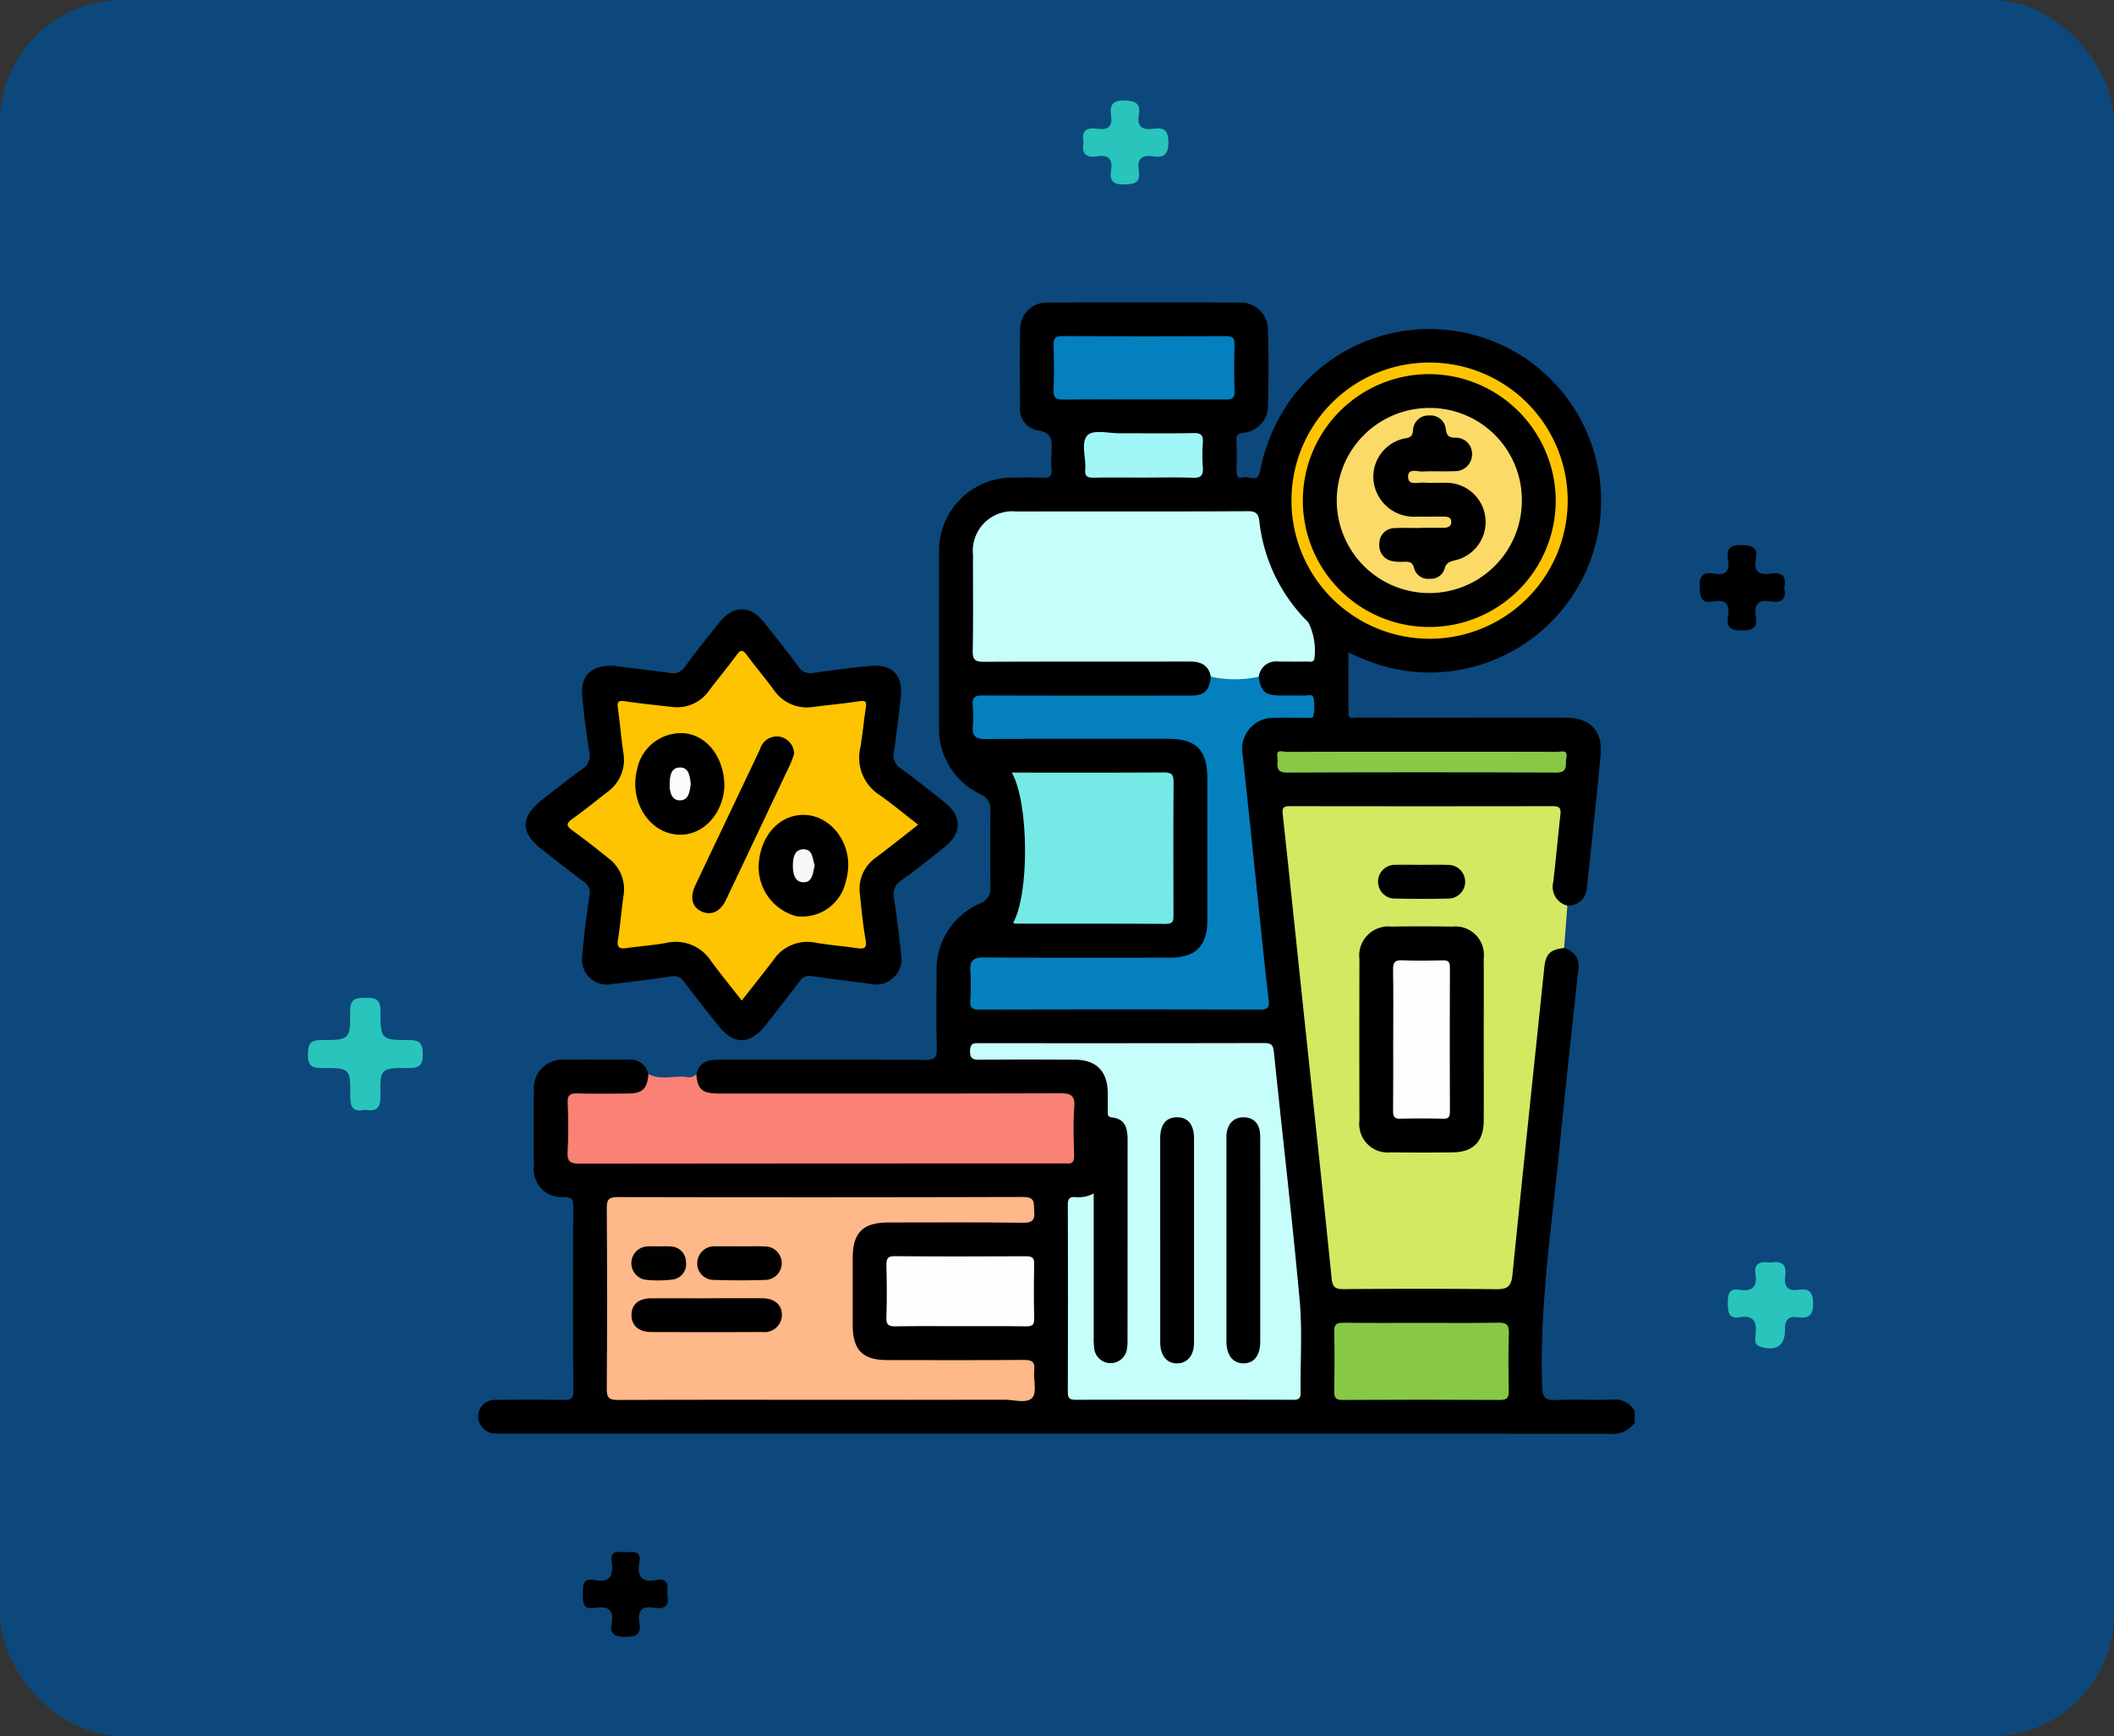 <svg xmlns="http://www.w3.org/2000/svg" xmlns:xlink="http://www.w3.org/1999/xlink" width="207" height="170" viewBox="0 0 207 170">
  <rect x="0" y="0" width="207" height="170" fill="#333333" stroke="none"/>
  <defs>
    <clipPath id="clip-path">
      <rect id="Rectángulo_37648" data-name="Rectángulo 37648" width="113.25" height="110.793" fill="none"/>
    </clipPath>
  </defs>
  <g id="Grupo_157654" data-name="Grupo 157654" transform="translate(-256 -10917)">
    <g id="Grupo_156377" data-name="Grupo 156377" transform="translate(255.949 10917)">
      <rect id="Rectángulo_36766" data-name="Rectángulo 36766" width="207" height="170" rx="12" transform="translate(0.051 -0.001)" fill="#0c487b"/>
    </g>
    <g id="Grupo_157655" data-name="Grupo 157655" transform="translate(302.816 10946.603)" clip-path="url(#clip-path)">
      <path id="Trazado_130598" data-name="Trazado 130598" d="M106.338,63.228a1.845,1.845,0,0,1,1.373,2.292c-.634,5.891-1.279,11.782-1.864,17.678-.76,7.649-1.938,15.268-1.651,23,.042,1.106.337,1.337,1.361,1.289,1.838-.085,3.683.022,5.524-.042a2.126,2.126,0,0,1,2.17,1.164v1.106a2.638,2.638,0,0,1-2.458,1.079q-54.16-.024-108.321-.014a6.749,6.749,0,0,1-.883-.02,1.682,1.682,0,0,1-1.583-1.787,1.627,1.627,0,0,1,1.725-1.5c2.21-.023,4.421-.027,6.631,0,.655.01.965-.074.961-.868q-.054-9.063-.005-18.127c0-.671-.163-.858-.854-.865a2.729,2.729,0,0,1-3-3.027c-.026-2.468-.029-4.937,0-7.405a2.793,2.793,0,0,1,3.051-3.015c2.063-.031,4.127,0,6.19-.009a1.769,1.769,0,0,1,1.963,1.406c.222,1.34-.273,2.046-1.624,2.164-1.432.125-2.872.029-4.308.048-1.466.02-1.533.082-1.539,1.584-.005,1.179-.008,2.357.006,3.536.008.678.31,1.021,1,1.018.368,0,.736.011,1.1.011H56.072c1.963,0,1.966,0,1.966-1.928,0-.994-.016-1.99,0-2.983.014-.9-.4-1.275-1.274-1.237-.4.017-.81,0-1.215,0q-15.527,0-31.054,0a10.616,10.616,0,0,1-1.654-.058c-1.291-.2-1.731-.853-1.475-2.154.288-1.154,1.125-1.412,2.185-1.41,6.745.013,13.489-.014,20.233.031.936.006,1.155-.24,1.13-1.149-.068-2.467-.032-4.938-.021-7.406a7.039,7.039,0,0,1,4.266-6.772,1.5,1.5,0,0,0,1-1.522q-.033-3.814,0-7.628a1.543,1.543,0,0,0-.976-1.545,7.071,7.071,0,0,1-4.047-6.7q-.019-8.4,0-16.8a7.169,7.169,0,0,1,7.406-7.492c.921-.017,1.846-.046,2.763.011.708.044.915-.228.843-.89a10.625,10.625,0,0,1-.008-1.325c.018-1.119.329-2.253-1.483-2.456a2.133,2.133,0,0,1-1.595-2.274c-.024-2.542-.045-5.086.007-7.627A2.6,2.6,0,0,1,55.718.024q9.452-.048,18.906,0a2.663,2.663,0,0,1,2.72,2.762c.066,2.394.057,4.791.007,7.186a2.681,2.681,0,0,1-2.441,2.808c-.525.089-.671.23-.651.738.039.957.017,1.917.008,2.875,0,.429-.014.908.6.751.574-.146,1.477.554,1.694-.562a17.726,17.726,0,0,1,3.252-7.4A16.818,16.818,0,1,1,92.57,36.241a17,17,0,0,1-3.7-.559,22.285,22.285,0,0,1-3.652-1.4c0,2.055-.01,4.014.005,5.973.005.612.51.412.83.413,3.206.013,6.413.008,9.62.008,3.611,0,7.224-.008,10.834,0,2.4.008,3.634,1.288,3.409,3.68-.407,4.326-.886,8.645-1.343,12.966a1.82,1.82,0,0,1-1.912,1.752c-1.106-.077-1.59-.562-1.682-1.728a20.429,20.429,0,0,1,.3-3.739c.1-.915.123-1.838.28-2.747.147-.856-.224-1.2-1.089-1.2-2.616.017-5.231.006-7.848.006q-7.958,0-15.917,0c-1.517,0-1.552.013-1.405,1.551.5,5.242,1.1,10.475,1.633,15.713q.937,9.12,1.913,18.237c.358,3.332.682,6.667,1.061,10,.094.824.436,1.159,1.258,1.158,4.827,0,9.653-.012,14.48,0,1.017,0,1.216-.6,1.3-1.408.433-4.361.9-8.719,1.368-13.076.6-5.566,1.139-11.137,1.776-16.7.148-1.29.784-2.012,1.748-2.087a.7.7,0,0,1,.511.167" transform="translate(0 0)"/>
      <path id="Trazado_130599" data-name="Trazado 130599" d="M131.881,79.226c-1.368.144-1.8.584-1.939,1.914-1.045,10.036-2.111,20.07-3.121,30.109-.112,1.113-.5,1.4-1.6,1.387-4.975-.066-9.951-.048-14.926-.01-.843.006-1.092-.215-1.18-1.081-.889-8.793-1.839-17.579-2.768-26.368-.674-6.372-1.332-12.746-2.021-19.116-.068-.632.162-.727.715-.726q12.881.022,25.762,0c.692,0,.779.265.714.846-.246,2.2-.438,4.4-.7,6.591a1.908,1.908,0,0,0,1.384,2.307q-.159,2.075-.318,4.151" transform="translate(-25.543 -15.998)" fill="#d4e862"/>
      <path id="Trazado_130600" data-name="Trazado 130600" d="M14.811,45.348c1.617.2,3.52.421,5.414.689a1.455,1.455,0,0,0,1.582-.659C22.864,43.916,24,42.509,25.128,41.1c1.392-1.726,3.027-1.716,4.4.014,1.122,1.412,2.244,2.826,3.319,4.275a1.4,1.4,0,0,0,1.482.65c1.859-.262,3.721-.51,5.589-.683,2.124-.2,3.209.909,2.987,3.014-.189,1.793-.422,3.583-.675,5.368a1.529,1.529,0,0,0,.682,1.677c1.469,1.045,2.877,2.176,4.288,3.3,1.687,1.346,1.7,3,.029,4.34-1.406,1.13-2.82,2.255-4.286,3.3a1.606,1.606,0,0,0-.708,1.772c.27,1.82.508,3.646.689,5.478a2.491,2.491,0,0,1-3.065,2.872c-1.9-.251-3.8-.468-5.692-.751a1.135,1.135,0,0,0-1.2.54C31.9,77.682,30.8,79.07,29.717,80.463q-2.389,3.057-4.757.038c-1.09-1.39-2.2-2.771-3.255-4.184a1.278,1.278,0,0,0-1.4-.552c-1.89.294-3.792.517-5.694.739a2.436,2.436,0,0,1-2.912-2.723c.154-1.979.42-3.953.711-5.919a1.284,1.284,0,0,0-.583-1.393c-1.358-1.011-2.682-2.068-4.024-3.1-2.189-1.686-2.186-3.227.017-4.941,1.279-.994,2.543-2.009,3.851-2.964a1.49,1.49,0,0,0,.729-1.649c-.306-1.851-.53-3.718-.7-5.586-.173-1.926.921-3,3.114-2.88" transform="translate(-1.508 -9.75)"/>
      <path id="Trazado_130601" data-name="Trazado 130601" d="M24.205,100.065c.117,1.51.564,1.91,2.206,1.91,11.128,0,22.257.017,33.385-.021,1.062,0,1.509.171,1.418,1.361-.121,1.575-.051,3.167-.019,4.75.011.572-.168.828-.751.757a3.747,3.747,0,0,0-.442,0q-23.6,0-47.2.024c-.983,0-1.256-.242-1.2-1.213.087-1.58.065-3.169.006-4.751-.029-.763.253-.933.951-.915,1.657.042,3.316.026,4.974.009,1.42-.015,1.871-.467,1.982-1.91,1.195.644,2.478.136,3.711.285a.939.939,0,0,0,.985-.283" transform="translate(-2.838 -24.503)" fill="#fa8176"/>
      <path id="Trazado_130602" data-name="Trazado 130602" d="M37.482,135.871c-6.561,0-13.123-.014-19.684.018-.836,0-1.123-.163-1.116-1.073q.068-8.846,0-17.693c-.006-.859.2-1.1,1.087-1.1q19.85.045,39.7-.011c1.211,0,1,.621,1.068,1.346.079.88-.143,1.191-1.112,1.178-4.386-.059-8.773-.029-13.16-.025-2.506,0-3.5.986-3.5,3.46q-.007,3.318,0,6.634c.006,2.382.979,3.373,3.338,3.377,4.461.008,8.921.022,13.381-.015.8-.007,1.146.146,1.056,1.018-.094.909.285,2.134-.179,2.67-.544.628-1.8.2-2.743.208-6.045.018-12.09.009-18.136.009" transform="translate(-4.085 -28.408)" fill="#feb889"/>
      <path id="Trazado_130603" data-name="Trazado 130603" d="M75.9,110.792c0,4.8,0,9.4,0,14.007a7.259,7.259,0,0,0,.075,1.321,1.616,1.616,0,0,0,3.158.011,4.741,4.741,0,0,0,.079-.988q.006-9.786.007-19.571c0-1.125-.189-2.095-1.556-2.242-.464-.051-.37-.378-.377-.651-.014-.588,0-1.179-.006-1.768-.038-2.1-1.124-3.213-3.217-3.226q-4.644-.029-9.289,0c-.625,0-.991-.017-.982-.846.008-.792.367-.774.933-.773q13.933.015,27.866-.011c.722,0,.885.22.955.9.832,8.1,1.783,16.182,2.521,24.286.273,3,.057,6.041.091,9.061.006.535-.168.685-.694.684q-10.671-.023-21.342,0c-.574,0-.759-.159-.757-.747q.028-9.177,0-18.355c0-.586.178-.79.755-.745a3.1,3.1,0,0,0,1.777-.356" transform="translate(-15.622 -23.523)" fill="#c6fefc"/>
      <path id="Trazado_130604" data-name="Trazado 130604" d="M87.455,43.293c-.228-1.166-1.016-1.488-2.1-1.485-6.709.014-13.416-.008-20.125.026-.844,0-1.109-.18-1.093-1.069.06-3.132.017-6.265.026-9.4a3.876,3.876,0,0,1,4.259-4.25c7.556-.014,15.112.012,22.668-.028.853,0,1.037.311,1.121,1.05A16.415,16.415,0,0,0,97,37.969a6.219,6.219,0,0,1,.581,3.64c-.16.313-.442.2-.675.2-.958.014-1.917.009-2.876,0a1.688,1.688,0,0,0-1.881,1.48c-.766.883-3.927.882-4.694,0" transform="translate(-15.705 -6.634)" fill="#c6fefc"/>
      <path id="Trazado_130605" data-name="Trazado 130605" d="M87.378,48.548a11.106,11.106,0,0,0,4.695,0c.165,1.424.615,1.827,2.069,1.839.774.007,1.55-.02,2.322.011.338.013.871-.211.971.23a4.818,4.818,0,0,1-.013,1.747c-.043.28-.437.187-.683.189-1.069.01-2.139-.016-3.207.014a3.037,3.037,0,0,0-3.041,3.613c.655,6.039,1.268,12.083,1.9,18.125.207,1.978.412,3.955.649,5.929.079.654-.072.9-.8.9q-13.769-.036-27.538,0c-.655,0-.927-.14-.883-.85a26.056,26.056,0,0,0,.006-2.984c-.055-1.028.377-1.281,1.37-1.273,6.046.045,12.091.025,18.137.022,2.576,0,3.7-1.126,3.7-3.706q.006-6.912,0-13.823c0-2.817-1.075-3.9-3.858-3.9-5.972,0-11.944-.021-17.916.021-.95.007-1.247-.322-1.191-1.207a13.076,13.076,0,0,0-.006-2.1c-.079-.813.263-.964,1-.961,6.746.026,13.493.018,20.239.013,1.454,0,1.9-.416,2.07-1.837" transform="translate(-15.627 -11.888)" fill="#0480be"/>
      <path id="Trazado_130606" data-name="Trazado 130606" d="M69.339,75.68c1.594-2.809,1.553-11.741-.135-14.7H70.31c4.6,0,9.2.014,13.8-.016.715,0,.942.18.936.918-.033,4.343-.022,8.686-.009,13.03,0,.534,0,.884-.729.88-4.932-.031-9.865-.018-14.8-.024-.058,0-.116-.057-.174-.088" transform="translate(-16.946 -14.929)" fill="#75e9e6"/>
      <path id="Trazado_130607" data-name="Trazado 130607" d="M119.53,132.332c2.5,0,5.009.029,7.513-.017.787-.014,1.105.145,1.073,1.018-.069,1.875-.041,3.755-.011,5.633.01.628-.113.918-.838.914q-7.734-.042-15.467,0c-.671,0-.788-.266-.78-.851.027-1.951.039-3.9-.005-5.854-.017-.706.245-.861.893-.853,2.541.03,5.082.012,7.623.012" transform="translate(-27.185 -32.401)" fill="#88c847"/>
      <path id="Trazado_130608" data-name="Trazado 130608" d="M83.42,10.581c-2.615,0-5.231-.02-7.846.014-.692.009-.981-.148-.951-.906.057-1.471.045-2.947,0-4.419-.018-.652.142-.893.85-.89q8.011.043,16.023.005c.594,0,.862.123.843.788q-.065,2.319,0,4.64c.02.677-.277.782-.856.778-2.689-.022-5.378-.01-8.067-.01" transform="translate(-18.273 -1.073)" fill="#0480be"/>
      <path id="Trazado_130609" data-name="Trazado 130609" d="M60.074,130.546c-2.064,0-4.128-.023-6.191.014-.668.012-.975-.091-.944-.875.066-1.693.043-3.39.008-5.084-.012-.62.069-.918.819-.911,4.275.039,8.55.029,12.825.007.6,0,.841.131.825.787q-.066,2.652,0,5.306c.018.662-.226.779-.82.77-2.174-.032-4.349-.013-6.523-.013" transform="translate(-12.963 -30.289)" fill="#fefefe"/>
      <path id="Trazado_130610" data-name="Trazado 130610" d="M118.961,7.81a13.523,13.523,0,1,1-13.49,13.5,13.491,13.491,0,0,1,13.49-13.5" transform="translate(-25.827 -1.912)" fill="#fec402"/>
      <path id="Trazado_130611" data-name="Trazado 130611" d="M117.759,58.259c4.416,0,8.832-.006,13.247.011.393,0,1.121-.273.921.594-.128.561.259,1.442-.955,1.438q-13.192-.053-26.385,0c-1.328.006-.833-.922-.949-1.519-.164-.84.543-.507.874-.509,4.415-.023,8.831-.015,13.247-.015" transform="translate(-25.373 -14.254)" fill="#88c847"/>
      <path id="Trazado_130612" data-name="Trazado 130612" d="M84.378,21.281c-1.621,0-3.242-.022-4.863.011-.6.013-.883-.13-.825-.79.1-1.16-.476-2.675.239-3.381.568-.561,2.09-.17,3.19-.175,2.395-.01,4.79.029,7.183-.022.755-.016.948.235.9.936a17.169,17.169,0,0,0,0,2.43c.055.751-.161,1.038-.963,1.008-1.619-.06-3.242-.018-4.863-.018" transform="translate(-19.239 -4.119)" fill="#a1f7f7"/>
      <path id="Trazado_130613" data-name="Trazado 130613" d="M126.45,92.112c0,2.617.012,5.233,0,7.85q-.018,3.055-3.043,3.091-3.04.033-6.081,0a2.788,2.788,0,0,1-3.048-3.118q-.019-7.9,0-15.81a2.846,2.846,0,0,1,3.13-3.178q2.985-.048,5.97,0a2.783,2.783,0,0,1,3.071,3.094c.017,2.69,0,5.38,0,8.071" transform="translate(-27.981 -19.816)"/>
      <path id="Trazado_130614" data-name="Trazado 130614" d="M121,72.941c.846,0,1.693-.024,2.538.007a1.648,1.648,0,1,1,0,3.295c-1.691.039-3.384.036-5.076,0a1.654,1.654,0,1,1,0-3.3c.846-.025,1.692,0,2.538,0" transform="translate(-28.575 -17.859)"/>
      <path id="Trazado_130615" data-name="Trazado 130615" d="M45.936,62.224c-1.445,1.128-2.767,2.184-4.115,3.2a3.733,3.733,0,0,0-1.6,3.541c.151,1.5.3,3.006.557,4.491.134.772-.025.979-.79.863-1.346-.2-2.709-.3-4.05-.533a4,4,0,0,0-4.153,1.656c-1,1.315-2.034,2.607-3.126,4-1.039-1.329-2.05-2.569-3-3.853a4.126,4.126,0,0,0-4.414-1.788c-1.263.239-2.556.314-3.83.5-.689.1-1.01,0-.877-.822.228-1.416.337-2.851.537-4.272a3.77,3.77,0,0,0-1.471-3.7c-1.151-.919-2.3-1.836-3.5-2.7-.583-.422-.706-.675-.038-1.149,1.171-.829,2.284-1.74,3.418-2.62a3.875,3.875,0,0,0,1.58-3.871c-.213-1.456-.336-2.925-.537-4.383-.086-.626.094-.739.706-.647,1.528.23,3.067.386,4.6.554a3.8,3.8,0,0,0,3.643-1.624c.89-1.173,1.831-2.308,2.706-3.492.375-.507.589-.479.95.007.856,1.152,1.786,2.25,2.638,3.406A3.934,3.934,0,0,0,35.7,50.687c1.5-.191,3-.328,4.492-.556.591-.09.7.054.618.609-.2,1.309-.322,2.631-.538,3.937a4.321,4.321,0,0,0,1.851,4.618c1.283.908,2.5,1.914,3.808,2.929" transform="translate(-2.843 -11.073)" fill="#fec402"/>
      <path id="Trazado_130616" data-name="Trazado 130616" d="M27.257,129.145c1.8,0,3.609-.01,5.413,0,1.223.008,1.935.617,1.947,1.62a1.7,1.7,0,0,1-1.911,1.687q-5.469.026-10.937,0c-1.2-.007-1.9-.681-1.878-1.7s.708-1.6,1.952-1.6c1.8-.012,3.609,0,5.413,0" transform="translate(-4.871 -31.624)"/>
      <path id="Trazado_130617" data-name="Trazado 130617" d="M32.653,122.415c.806,0,1.615-.031,2.419.008a1.639,1.639,0,0,1,.09,3.274c-1.722.062-3.448.061-5.17,0a1.607,1.607,0,0,1-1.577-1.654,1.661,1.661,0,0,1,1.707-1.634c.073,0,.146,0,.22,0h2.311v.008" transform="translate(-6.958 -29.974)" fill="#010000"/>
      <path id="Trazado_130618" data-name="Trazado 130618" d="M22.58,122.419c.366,0,.735-.027,1.1.006a1.529,1.529,0,0,1,1.543,1.542,1.5,1.5,0,0,1-1.366,1.7,10.951,10.951,0,0,1-2.412.033,1.642,1.642,0,0,1,.037-3.282c.364-.028.732,0,1.1,0" transform="translate(-4.871 -29.975)" fill="#010100"/>
      <path id="Trazado_130619" data-name="Trazado 130619" d="M88.447,117.685q0-4.967,0-9.933c0-1.348.546-2.043,1.593-2.074,1.093-.032,1.72.7,1.722,2.071q.007,9.988,0,19.977c0,1.269-.655,2.052-1.664,2.052s-1.646-.769-1.648-2.049c-.008-3.347,0-6.7,0-10.043" transform="translate(-21.658 -25.878)"/>
      <path id="Trazado_130620" data-name="Trazado 130620" d="M100.345,117.787c0,3.28.005,6.561,0,9.842,0,1.38-.621,2.163-1.663,2.146s-1.651-.819-1.651-2.189q-.008-9.9,0-19.793c0-.11,0-.221,0-.331.076-1.133.705-1.794,1.694-1.783,1,.011,1.608.653,1.614,1.826.018,3.428.007,6.856.007,10.283" transform="translate(-23.759 -25.878)" fill="#000101"/>
      <path id="Trazado_130621" data-name="Trazado 130621" d="M131.708,21.739A12.381,12.381,0,1,1,119.422,9.311a12.437,12.437,0,0,1,12.286,12.428" transform="translate(-26.189 -2.28)"/>
      <path id="Trazado_130622" data-name="Trazado 130622" d="M118.66,92.995c0-2.243.025-4.486-.015-6.728-.012-.691.131-.984.895-.948,1.321.063,2.647.037,3.97.008.517-.011.706.138.7.681q-.027,7.059,0,14.118c0,.5-.1.721-.657.706-1.4-.037-2.795-.04-4.191,0-.617.018-.721-.235-.716-.778.025-2.353.011-4.706.011-7.059" transform="translate(-29.053 -20.892)" fill="#fefefe"/>
      <path id="Trazado_130623" data-name="Trazado 130623" d="M29.105,61.081a6.685,6.685,0,0,1-.1.853c-.578,2.71-2.82,4.337-5.161,3.761-2.481-.612-4-3.492-3.292-6.253a4.383,4.383,0,0,1,4.738-3.557c2.172.268,3.819,2.408,3.815,5.2" transform="translate(-4.99 -13.677)"/>
      <path id="Trazado_130624" data-name="Trazado 130624" d="M40.775,66.467c2.575,0,4.665,2.62,4.345,5.454a6.621,6.621,0,0,1-.238,1.188,4.371,4.371,0,0,1-4.835,3.274,4.987,4.987,0,0,1-3.639-5.358c.273-2.67,2.086-4.562,4.367-4.559" transform="translate(-8.909 -16.276)"/>
      <path id="Trazado_130625" data-name="Trazado 130625" d="M37.741,58.018c-.106.282-.222.669-.392,1.03Q34.217,65.676,31.07,72.3c-.55,1.154-1.448,1.564-2.386,1.132s-1.173-1.38-.612-2.564c2.108-4.45,4.234-8.892,6.341-13.342A1.706,1.706,0,0,1,36.4,56.327a1.727,1.727,0,0,1,1.343,1.691" transform="translate(-6.801 -13.783)"/>
      <path id="Trazado_130626" data-name="Trazado 130626" d="M120.382,13.7a9.017,9.017,0,0,1,9.086,9.024,9.063,9.063,0,1,1-9.086-9.024" transform="translate(-27.265 -3.356)" fill="#fbda67"/>
      <path id="Trazado_130627" data-name="Trazado 130627" d="M26.9,61.923c-.091.727-.18,1.636-1.092,1.614-.817-.02-.987-.881-.973-1.6.014-.743.1-1.648,1.054-1.62.84.024.933.887,1.011,1.611" transform="translate(-6.08 -14.769)" fill="#fbfbfb"/>
      <path id="Trazado_130628" data-name="Trazado 130628" d="M42.951,72.492c-.165.758-.223,1.663-1.072,1.668-.924.006-1.067-.923-1.064-1.648,0-.683.134-1.571,1.01-1.587.982-.017.9.967,1.125,1.568" transform="translate(-9.995 -17.368)" fill="#f7f7f7"/>
      <path id="Trazado_130629" data-name="Trazado 130629" d="M120.651,25.671c.774,0,1.547.008,2.321,0,.4-.006.767-.14.74-.617-.024-.424-.383-.48-.735-.48-.884,0-1.769.01-2.653,0a3.965,3.965,0,0,1-4.225-3.526,3.833,3.833,0,0,1,3.268-4.165c.487-.115.549-.338.6-.739a1.51,1.51,0,0,1,1.617-1.472,1.49,1.49,0,0,1,1.6,1.371c.087.567.257.788.877.806a1.581,1.581,0,0,1,1.688,1.64,1.654,1.654,0,0,1-1.735,1.636c-1.029.048-2.065-.026-3.093.032-.518.029-1.433-.356-1.433.5,0,.916.944.55,1.506.587.77.052,1.547,0,2.32.019a3.842,3.842,0,0,1,.862,7.566c-.5.131-.944.187-1.113.843a1.388,1.388,0,0,1-1.446.987,1.409,1.409,0,0,1-1.538-1.015c-.159-.684-.543-.659-1.036-.649a4.2,4.2,0,0,1-.99-.046,1.552,1.552,0,0,1-1.381-1.714,1.5,1.5,0,0,1,1.553-1.535c.808-.043,1.62-.009,2.431-.009v-.013" transform="translate(-28.423 -3.591)"/>
    </g>
    <g id="Grupo_156647" data-name="Grupo 156647" transform="translate(318.278 10926.153)">
      <g id="Grupo_156582" data-name="Grupo 156582" transform="translate(-32.13 0.687)">
        <path id="Trazado_127053" data-name="Trazado 127053" d="M18.874,130.6c-1.152.257-1.419-.286-1.407-1.362.029-2.7-.016-2.744-2.807-2.727-1.038.006-1.361-.316-1.341-1.343.019-.957.194-1.4,1.3-1.4,2.8.01,2.87-.046,2.84-2.839-.013-1.264.607-1.287,1.544-1.3s1.422.147,1.422,1.269c0,2.829.057,2.88,2.821,2.869,1.069,0,1.322.381,1.324,1.374s-.25,1.373-1.32,1.367c-2.817-.016-2.884.037-2.823,2.705.029,1.239-.428,1.6-1.552,1.383" transform="translate(-13.318 -31.769)" fill="#29c4bb"/>
        <path id="Trazado_127054" data-name="Trazado 127054" d="M216.176,151.193c1.031-.2,1.6.144,1.432,1.311-.142.977.2,1.521,1.277,1.354s1.445.224,1.454,1.362c.009,1.193-.479,1.468-1.5,1.331-.971-.131-1.279.291-1.26,1.258.031,1.514-.907,2.1-2.371,1.636-.7-.217-.543-.772-.5-1.211.122-1.2-.151-1.929-1.564-1.69-1.093.186-1.16-.5-1.157-1.338s.035-1.517,1.145-1.346c1.195.184,1.761-.252,1.562-1.515-.189-1.206.584-1.259,1.476-1.153" transform="translate(-72.947 -37.404)" fill="#29c4bb"/>
        <path id="Trazado_127055" data-name="Trazado 127055" d="M215.738,71.78c.266,1.15-.26,1.544-1.338,1.362-1.168-.2-1.644.282-1.438,1.443.2,1.123-.286,1.392-1.374,1.4-1.123.01-1.545-.321-1.35-1.414.209-1.164-.277-1.643-1.432-1.426-1.2.225-1.3-.4-1.348-1.409-.053-1.183.406-1.491,1.436-1.311,1.12.2,1.537-.268,1.347-1.362-.182-1.046.156-1.47,1.321-1.428,1.028.037,1.621.182,1.4,1.36s.291,1.621,1.44,1.428c1.079-.181,1.6.205,1.336,1.355" transform="translate(-71.179 -24.093)" fill="#010000"/>
        <path id="Trazado_127056" data-name="Trazado 127056" d="M60.052,189.178c.252,1.073-.278,1.467-1.351,1.274-1.26-.228-1.558.428-1.377,1.489.2,1.18-.371,1.363-1.407,1.357-.991-.006-1.523-.23-1.315-1.3.273-1.4-.428-1.746-1.636-1.54-1.239.211-1.181-.571-1.186-1.42,0-.822.018-1.52,1.137-1.3,1.506.3,1.891-.425,1.687-1.773-.195-1.29.788-.919,1.445-.958.7-.042,1.47-.131,1.267.988-.25,1.384.235,2.025,1.7,1.744,1.222-.235,1.073.618,1.037,1.436" transform="translate(-24.861 -42.86)" fill="#010000"/>
        <path id="Trazado_127057" data-name="Trazado 127057" d="M121.826,19.9c-.288-1.225.389-1.463,1.391-1.315,1.042.155,1.451-.276,1.293-1.3s.146-1.492,1.326-1.467c1.084.022,1.58.3,1.392,1.416-.193,1.142.334,1.513,1.4,1.352.992-.148,1.489.089,1.494,1.3.006,1.241-.462,1.574-1.543,1.4-1.143-.182-1.53.338-1.353,1.4.2,1.2-.444,1.334-1.45,1.355-1.076.022-1.427-.382-1.269-1.37.173-1.082-.227-1.577-1.357-1.388-1.1.184-1.574-.269-1.327-1.389" transform="translate(-45.862 -15.817)" fill="#29c4bb"/>
      </g>
    </g>
  </g>
</svg>
